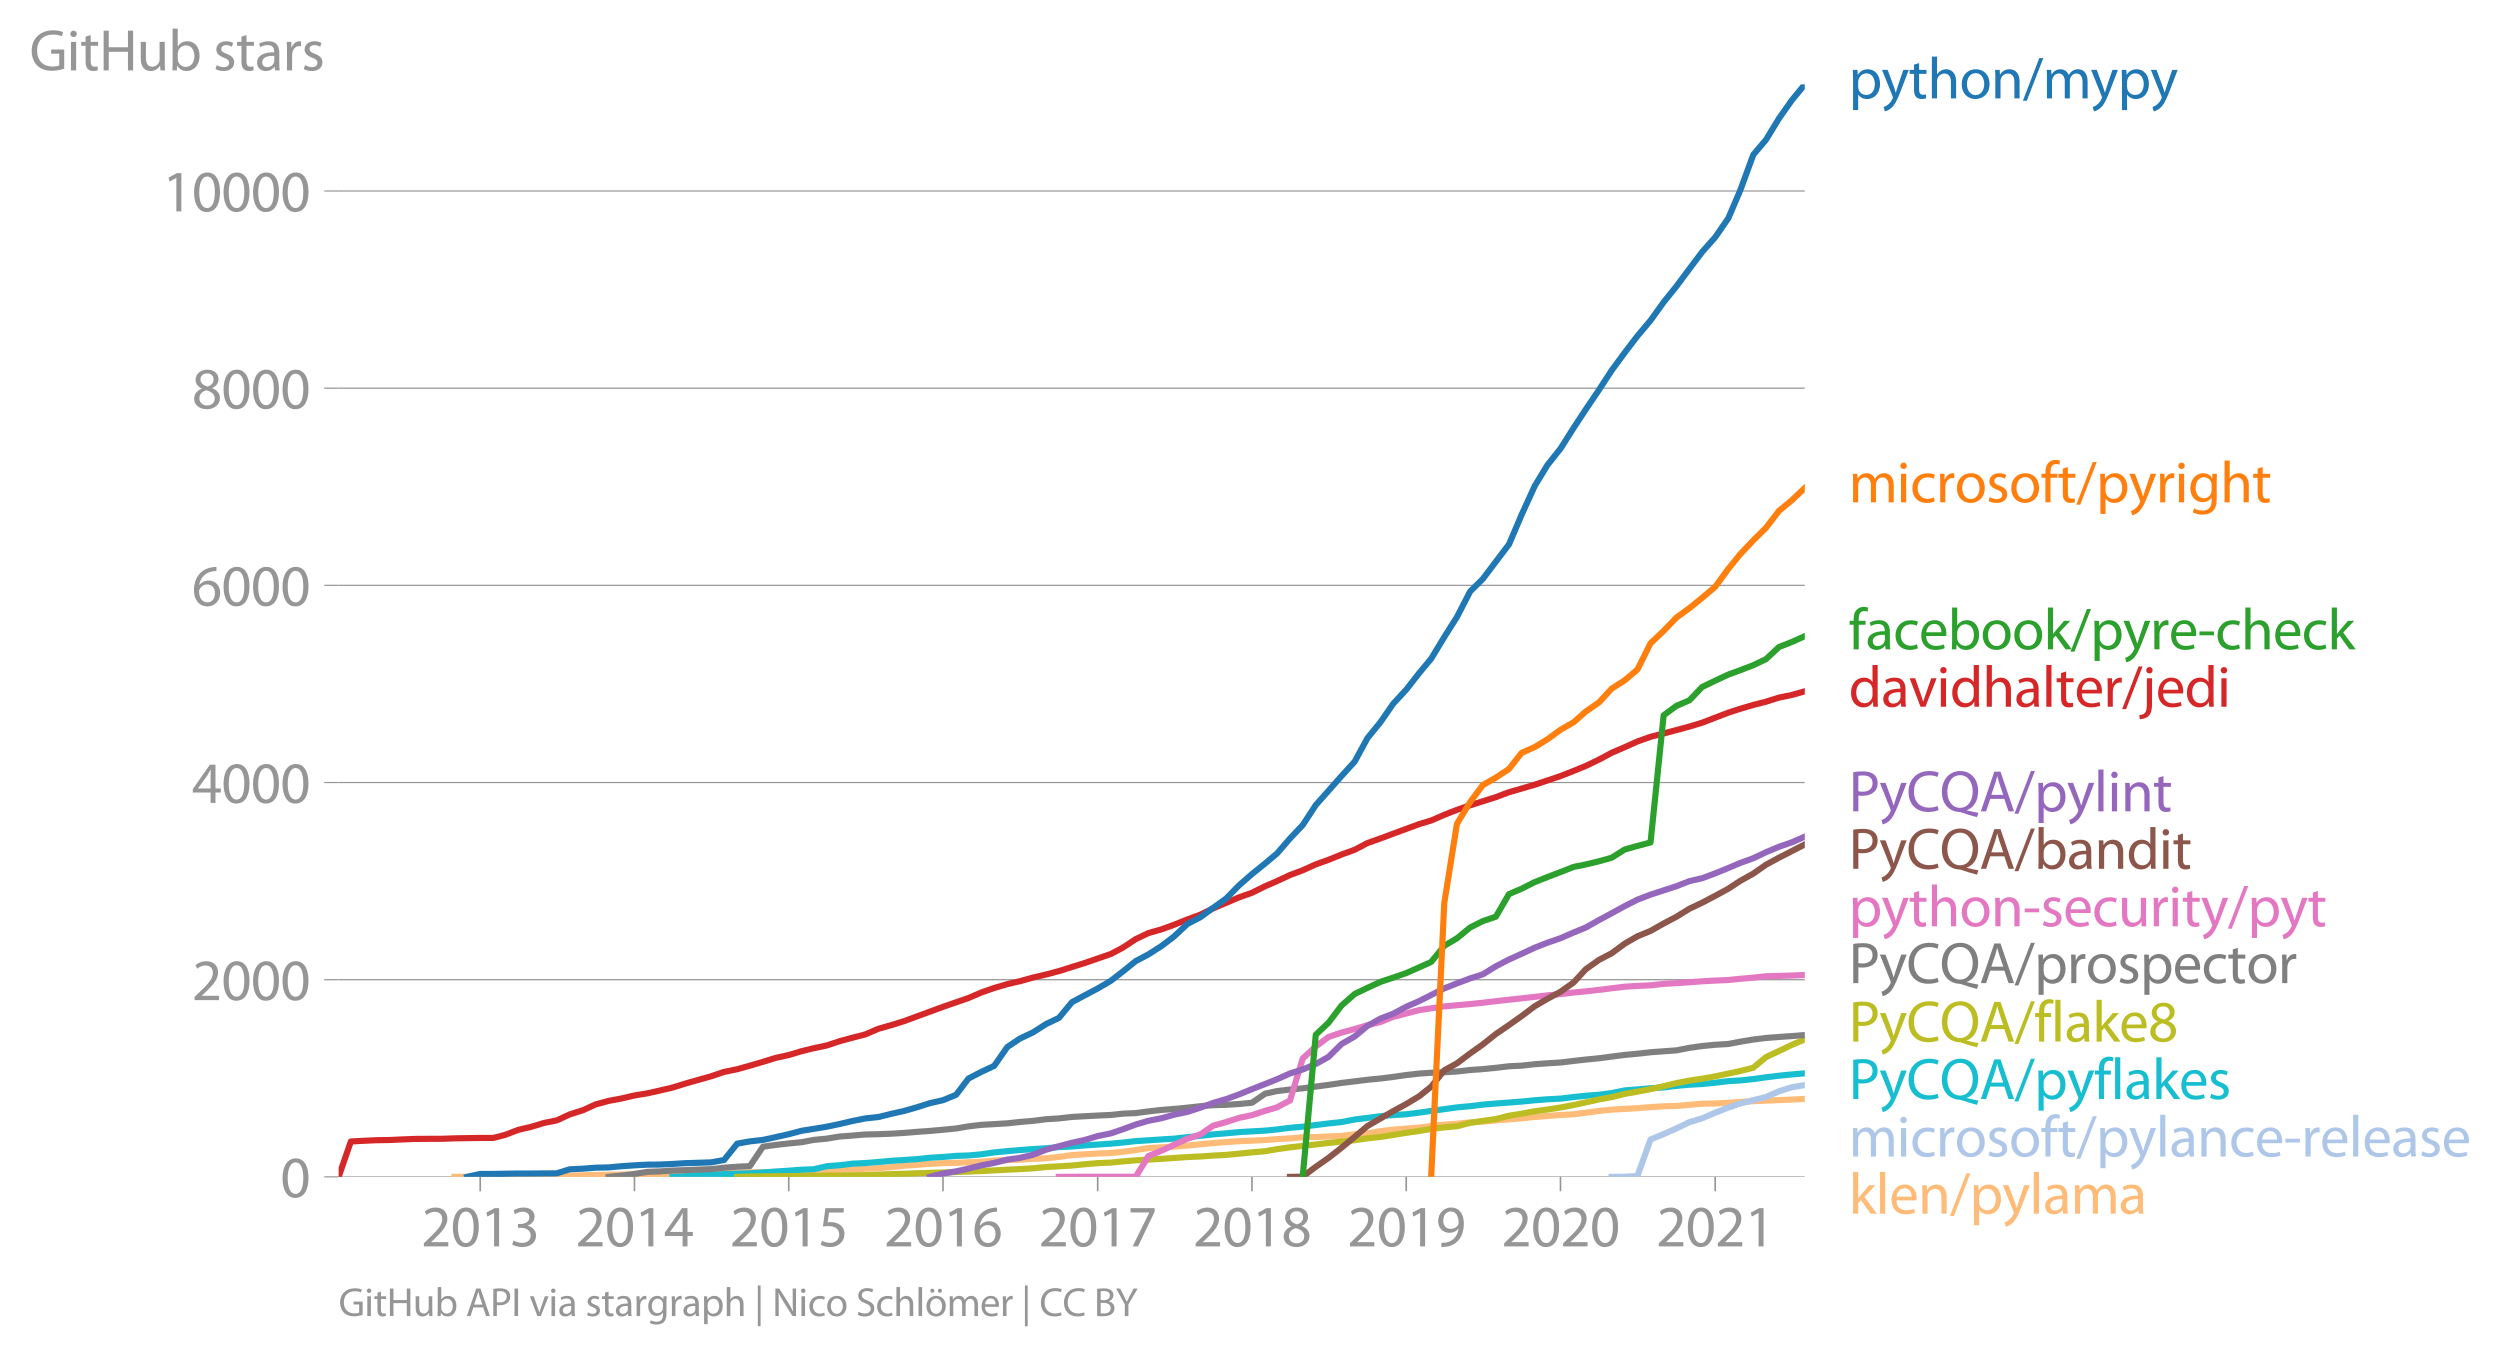 <svg xmlns:xlink="http://www.w3.org/1999/xlink" width="811.908" height="440.24" viewBox="0 0 608.931 330.18" xmlns="http://www.w3.org/2000/svg"><defs><style>*{stroke-linejoin:round;stroke-linecap:butt}</style></defs><g id="figure_1"><path d="M0 330.18h608.93V0H0v330.18z" style="fill:none" id="patch_1"/><g id="axes_1"><path d="M82.476 286.653h357.12V20.54H82.476v266.112z" style="fill:none" id="patch_2"/><g id="matplotlib.axis_1"><g id="xtick_1"><g id="line2d_1"><defs><path id="m916338bf39" d="M0 0v3.5" style="stroke:#969696;stroke-width:.4"/></defs><use xlink:href="#m916338bf39" x="116.963" y="286.653" style="fill:#969696;stroke:#969696;stroke-width:.4"/></g><g style="fill:#969696" transform="matrix(.14 0 0 -.14 102.6 303.593)" id="text_1"><defs><path id="MyriadPro-Regular-32" d="M2944 0v467H1075v13l333 307c877 845 1434 1466 1434 2234 0 595-378 1209-1274 1209-480 0-890-179-1178-422l180-397c192 160 505 352 883 352 621 0 825-390 825-813-6-627-486-1164-1548-2176L288 346V0h2656z" transform="scale(.016)"/><path id="MyriadPro-Regular-30" d="M1677 4230c-845 0-1447-768-1447-2163C243 691 794-70 1606-70c922 0 1447 780 1447 2195 0 1325-499 2105-1376 2105zm-32-435c582 0 845-672 845-1696 0-1062-276-1734-852-1734-512 0-844 614-844 1696 0 1133 358 1734 851 1734z" transform="scale(.016)"/><path id="MyriadPro-Regular-31" d="M1510 0h544v4160h-480l-908-486 108-429 724 390h12V0z" transform="scale(.016)"/><path id="MyriadPro-Regular-33" d="M269 211C474 77 883-70 1350-70c999 0 1517 582 1517 1248 0 582-416 966-928 1068v13c512 186 768 551 768 979 0 506-371 992-1190 992-448 0-871-160-1088-320l147-409c179 128 499 275 832 275 518 0 730-294 730-627 0-493-519-704-928-704H896v-423h314c544 0 1068-249 1075-832 6-345-218-806-941-806-390 0-762 160-922 262L269 211z" transform="scale(.016)"/></defs><use xlink:href="#MyriadPro-Regular-32"/><use xlink:href="#MyriadPro-Regular-30" x="51.3"/><use xlink:href="#MyriadPro-Regular-31" x="102.6"/><use xlink:href="#MyriadPro-Regular-33" x="153.9"/></g></g><g id="xtick_2"><use xlink:href="#m916338bf39" x="154.539" y="286.653" style="fill:#969696;stroke:#969696;stroke-width:.4" id="line2d_2"/><g style="fill:#969696" transform="matrix(.14 0 0 -.14 140.175 303.593)" id="text_2"><defs><path id="MyriadPro-Regular-34" d="M2560 0v1133h582v441h-582v2586h-608L96 1504v-371h1933V0h531zM666 1574v13l1017 1415c115 192 218 371 346 614h19c-13-218-19-435-19-653V1574H666z" transform="scale(.016)"/></defs><use xlink:href="#MyriadPro-Regular-32"/><use xlink:href="#MyriadPro-Regular-30" x="51.3"/><use xlink:href="#MyriadPro-Regular-31" x="102.6"/><use xlink:href="#MyriadPro-Regular-34" x="153.9"/></g></g><g id="xtick_3"><use xlink:href="#m916338bf39" x="192.114" y="286.653" style="fill:#969696;stroke:#969696;stroke-width:.4" id="line2d_3"/><g style="fill:#969696" transform="matrix(.14 0 0 -.14 177.75 303.593)" id="text_3"><defs><path id="MyriadPro-Regular-35" d="M2771 4160H781L512 2163c154 19 339 45 576 45 832 0 1190-384 1197-922 0-556-455-902-986-902-377 0-717 128-889 230L269 186C467 58 851-70 1306-70c902 0 1548 608 1548 1420 0 525-268 884-595 1069-256 154-576 224-896 224-153 0-243-13-339-25l160 1068h1587v474z" transform="scale(.016)"/></defs><use xlink:href="#MyriadPro-Regular-32"/><use xlink:href="#MyriadPro-Regular-30" x="51.3"/><use xlink:href="#MyriadPro-Regular-31" x="102.6"/><use xlink:href="#MyriadPro-Regular-35" x="153.9"/></g></g><g id="xtick_4"><use xlink:href="#m916338bf39" x="229.689" y="286.653" style="fill:#969696;stroke:#969696;stroke-width:.4" id="line2d_4"/><g style="fill:#969696" transform="matrix(.14 0 0 -.14 215.326 303.593)" id="text_4"><defs><path id="MyriadPro-Regular-36" d="M2662 4224c-102 0-243-6-409-32-525-64-986-275-1331-614-410-410-704-1056-704-1876C218 621 800-70 1690-70c864 0 1382 704 1382 1465 0 813-518 1344-1254 1344-461 0-807-217-1005-480h-19c96 685 563 1331 1446 1479 160 25 307 32 422 25v461zM1690 365c-589 0-903 505-916 1190 0 103 26 186 64 250 154 301 468 512 807 512 518 0 857-359 857-954s-326-998-806-998h-6z" transform="scale(.016)"/></defs><use xlink:href="#MyriadPro-Regular-32"/><use xlink:href="#MyriadPro-Regular-30" x="51.3"/><use xlink:href="#MyriadPro-Regular-31" x="102.6"/><use xlink:href="#MyriadPro-Regular-36" x="153.9"/></g></g><g id="xtick_5"><use xlink:href="#m916338bf39" x="267.367" y="286.653" style="fill:#969696;stroke:#969696;stroke-width:.4" id="line2d_5"/><g style="fill:#969696" transform="matrix(.14 0 0 -.14 253.004 303.593)" id="text_5"><defs><path id="MyriadPro-Regular-37" d="M365 4160v-467h2035v-13L595 0h583l1811 3789v371H365z" transform="scale(.016)"/></defs><use xlink:href="#MyriadPro-Regular-32"/><use xlink:href="#MyriadPro-Regular-30" x="51.3"/><use xlink:href="#MyriadPro-Regular-31" x="102.6"/><use xlink:href="#MyriadPro-Regular-37" x="153.9"/></g></g><g id="xtick_6"><use xlink:href="#m916338bf39" x="304.943" y="286.653" style="fill:#969696;stroke:#969696;stroke-width:.4" id="line2d_6"/><g style="fill:#969696" transform="matrix(.14 0 0 -.14 290.58 303.593)" id="text_6"><defs><path id="MyriadPro-Regular-38" d="M1062 2170c-512-218-825-589-825-1114C237 448 762-70 1632-70c794 0 1414 486 1414 1209 0 506-320 871-838 1075v20c512 243 685 620 685 972 0 519-403 1024-1210 1024-729 0-1286-448-1286-1107 0-358 198-717 659-934l6-19zm583-1831c-531 0-851 371-832 794 0 397 262 717 749 857 563-160 915-403 915-908 0-423-327-743-832-743zm6 3488c506 0 704-345 704-678 0-378-275-634-633-755-480 128-794 352-794 768 0 358 256 665 723 665z" transform="scale(.016)"/></defs><use xlink:href="#MyriadPro-Regular-32"/><use xlink:href="#MyriadPro-Regular-30" x="51.3"/><use xlink:href="#MyriadPro-Regular-31" x="102.6"/><use xlink:href="#MyriadPro-Regular-38" x="153.9"/></g></g><g id="xtick_7"><use xlink:href="#m916338bf39" x="342.518" y="286.653" style="fill:#969696;stroke:#969696;stroke-width:.4" id="line2d_7"/><g style="fill:#969696" transform="matrix(.14 0 0 -.14 328.155 303.593)" id="text_7"><defs><path id="MyriadPro-Regular-39" d="M614-64c135-6 314 0 519 32 448 51 889 243 1209 557 410 397 717 1037 717 1952 0 1062-525 1753-1376 1753S262 3539 262 2752c0-710 480-1274 1229-1274 416 0 749 167 979 448h20c-77-492-276-857-551-1107-237-224-544-358-870-403-192-19-333-32-455-19V-64zm1024 3866c589 0 852-544 852-1255 0-89-20-153-52-205-147-249-441-435-819-435-486 0-800 365-800 883 0 589 339 1012 813 1012h6z" transform="scale(.016)"/></defs><use xlink:href="#MyriadPro-Regular-32"/><use xlink:href="#MyriadPro-Regular-30" x="51.3"/><use xlink:href="#MyriadPro-Regular-31" x="102.6"/><use xlink:href="#MyriadPro-Regular-39" x="153.9"/></g></g><g id="xtick_8"><use xlink:href="#m916338bf39" x="380.093" y="286.653" style="fill:#969696;stroke:#969696;stroke-width:.4" id="line2d_8"/><g style="fill:#969696" transform="matrix(.14 0 0 -.14 365.73 303.593)" id="text_8"><use xlink:href="#MyriadPro-Regular-32"/><use xlink:href="#MyriadPro-Regular-30" x="51.3"/><use xlink:href="#MyriadPro-Regular-32" x="102.6"/><use xlink:href="#MyriadPro-Regular-30" x="153.9"/></g></g><g id="xtick_9"><use xlink:href="#m916338bf39" x="417.772" y="286.653" style="fill:#969696;stroke:#969696;stroke-width:.4" id="line2d_9"/><g style="fill:#969696" transform="matrix(.14 0 0 -.14 403.409 303.593)" id="text_9"><use xlink:href="#MyriadPro-Regular-32"/><use xlink:href="#MyriadPro-Regular-30" x="51.3"/><use xlink:href="#MyriadPro-Regular-32" x="102.6"/><use xlink:href="#MyriadPro-Regular-31" x="153.9"/></g></g></g><g id="matplotlib.axis_2"><g id="ytick_1"><path d="M82.476 286.653h357.12" clip-path="url(#pcd8603056a)" style="fill:none;stroke:#969696;stroke-width:.3;stroke-linecap:square" id="line2d_10"/><g id="line2d_11"><defs><path id="mec7f160112" d="M0 0h-3.5" style="stroke:#969696;stroke-width:.3"/></defs><use xlink:href="#mec7f160112" x="82.476" y="286.653" style="fill:#969696;stroke:#969696;stroke-width:.3"/></g><use xlink:href="#MyriadPro-Regular-30" style="fill:#969696" transform="matrix(.14 0 0 -.14 68.295 291.623)" id="text_10"/></g><g id="ytick_2"><path d="M82.476 238.627h357.12" clip-path="url(#pcd8603056a)" style="fill:none;stroke:#969696;stroke-width:.3;stroke-linecap:square" id="line2d_12"/><use xlink:href="#mec7f160112" x="82.476" y="238.627" style="fill:#969696;stroke:#969696;stroke-width:.3" id="line2d_13"/><g style="fill:#969696" transform="matrix(.14 0 0 -.14 46.75 243.597)" id="text_11"><use xlink:href="#MyriadPro-Regular-32"/><use xlink:href="#MyriadPro-Regular-30" x="51.3"/><use xlink:href="#MyriadPro-Regular-30" x="102.6"/><use xlink:href="#MyriadPro-Regular-30" x="153.9"/></g></g><g id="ytick_3"><path d="M82.476 190.6h357.12" clip-path="url(#pcd8603056a)" style="fill:none;stroke:#969696;stroke-width:.3;stroke-linecap:square" id="line2d_14"/><use xlink:href="#mec7f160112" x="82.476" y="190.601" style="fill:#969696;stroke:#969696;stroke-width:.3" id="line2d_15"/><g style="fill:#969696" transform="matrix(.14 0 0 -.14 46.75 195.57)" id="text_12"><use xlink:href="#MyriadPro-Regular-34"/><use xlink:href="#MyriadPro-Regular-30" x="51.3"/><use xlink:href="#MyriadPro-Regular-30" x="102.6"/><use xlink:href="#MyriadPro-Regular-30" x="153.9"/></g></g><g id="ytick_4"><path d="M82.476 142.575h357.12" clip-path="url(#pcd8603056a)" style="fill:none;stroke:#969696;stroke-width:.3;stroke-linecap:square" id="line2d_16"/><use xlink:href="#mec7f160112" x="82.476" y="142.575" style="fill:#969696;stroke:#969696;stroke-width:.3" id="line2d_17"/><g style="fill:#969696" transform="matrix(.14 0 0 -.14 46.75 147.545)" id="text_13"><use xlink:href="#MyriadPro-Regular-36"/><use xlink:href="#MyriadPro-Regular-30" x="51.3"/><use xlink:href="#MyriadPro-Regular-30" x="102.6"/><use xlink:href="#MyriadPro-Regular-30" x="153.9"/></g></g><g id="ytick_5"><path d="M82.476 94.549h357.12" clip-path="url(#pcd8603056a)" style="fill:none;stroke:#969696;stroke-width:.3;stroke-linecap:square" id="line2d_18"/><use xlink:href="#mec7f160112" x="82.476" y="94.549" style="fill:#969696;stroke:#969696;stroke-width:.3" id="line2d_19"/><g style="fill:#969696" transform="matrix(.14 0 0 -.14 46.75 99.519)" id="text_14"><use xlink:href="#MyriadPro-Regular-38"/><use xlink:href="#MyriadPro-Regular-30" x="51.3"/><use xlink:href="#MyriadPro-Regular-30" x="102.6"/><use xlink:href="#MyriadPro-Regular-30" x="153.9"/></g></g><g id="ytick_6"><path d="M82.476 46.523h357.12" clip-path="url(#pcd8603056a)" style="fill:none;stroke:#969696;stroke-width:.3;stroke-linecap:square" id="line2d_20"/><use xlink:href="#mec7f160112" x="82.476" y="46.523" style="fill:#969696;stroke:#969696;stroke-width:.3" id="line2d_21"/><g style="fill:#969696" transform="matrix(.14 0 0 -.14 39.568 51.493)" id="text_15"><use xlink:href="#MyriadPro-Regular-31"/><use xlink:href="#MyriadPro-Regular-30" x="51.3"/><use xlink:href="#MyriadPro-Regular-30" x="102.6"/><use xlink:href="#MyriadPro-Regular-30" x="153.9"/><use xlink:href="#MyriadPro-Regular-30" x="205.2"/></g></g><g style="fill:#969696" transform="matrix(.14 0 0 -.14 7.2 17.14)" id="text_16"><defs><path id="MyriadPro-Regular-47" d="M3770 2266H2349v-448h877V531c-128-64-378-115-743-115-1005 0-1664 646-1664 1741 0 1081 685 1734 1735 1734 435 0 723-83 953-185l135 454c-186 90-576 198-1076 198-1446 0-2329-940-2336-2227 0-672 231-1248 602-1606 422-403 960-570 1613-570 582 0 1075 147 1325 237v2074z" transform="scale(.016)"/><path id="MyriadPro-Regular-69" d="M1030 0v3098H467V0h563zM749 4320c-205 0-352-154-352-352 0-192 141-346 339-346 224 0 365 154 358 346 0 198-134 352-345 352z" transform="scale(.016)"/><path id="MyriadPro-Regular-74" d="M595 3667v-569H115v-429h480V979c0-365 58-640 218-806C947 19 1158-70 1421-70c217 0 390 38 499 83l-26 422c-83-25-172-38-326-38-314 0-422 217-422 601v1671h806v429h-806v742l-551-173z" transform="scale(.016)"/><path id="MyriadPro-Regular-48" d="M486 4314V0h557v2022h2087V0h563v4314h-563V2509H1043v1805H486z" transform="scale(.016)"/><path id="MyriadPro-Regular-75" d="M3059 3098h-563V1197c0-103-19-205-51-288-103-250-365-512-743-512-512 0-691 397-691 985v1716H448V1286C448 198 1030-70 1517-70c550 0 877 326 1024 576h13l32-506h499c-19 243-26 525-26 845v2253z" transform="scale(.016)"/><path id="MyriadPro-Regular-62" d="M467 800c0-275-13-589-25-800h486l26 512h19c230-410 589-582 1037-582 691 0 1388 550 1388 1657 7 941-537 1581-1305 1581-499 0-858-224-1056-570h-13v1946H467V800zm557 998c0 90 19 167 32 231 115 429 474 691 858 691 601 0 921-531 921-1152 0-710-352-1190-941-1190-409 0-736 268-844 659-13 64-26 134-26 205v556z" transform="scale(.016)"/><path id="MyriadPro-Regular-73" d="M250 147C467 19 781-70 1120-70c736 0 1158 390 1158 934 0 461-275 730-812 934-404 154-589 269-589 525 0 231 185 423 518 423 288 0 512-103 634-180l141 410c-173 102-448 192-762 192-666 0-1069-410-1069-909 0-371 263-678 819-877 416-153 576-300 576-569 0-256-192-461-601-461-282 0-576 115-743 224L250 147z" transform="scale(.016)"/><path id="MyriadPro-Regular-61" d="M2643 1901c0 621-230 1267-1177 1267-391 0-762-109-1018-275l128-371c218 140 518 230 806 230 634 0 704-461 704-717v-64C890 1978 224 1568 224 819c0-448 320-889 947-889 442 0 775 217 947 460h20l44-390h512c-38 211-51 474-51 742v1159zm-544-858c0-57-13-121-32-179-89-262-345-518-749-518-288 0-531 172-531 537 0 602 698 711 1312 698v-538z" transform="scale(.016)"/><path id="MyriadPro-Regular-72" d="M467 0h557v1651c0 96 13 186 26 263 76 422 358 723 755 723 77 0 134-7 192-19v531c-51 13-96 19-160 19-378 0-717-262-858-678h-25l-20 608H442c19-288 25-602 25-967V0z" transform="scale(.016)"/></defs><use xlink:href="#MyriadPro-Regular-47"/><use xlink:href="#MyriadPro-Regular-69" x="64.6"/><use xlink:href="#MyriadPro-Regular-74" x="88"/><use xlink:href="#MyriadPro-Regular-48" x="121.1"/><use xlink:href="#MyriadPro-Regular-75" x="186.3"/><use xlink:href="#MyriadPro-Regular-62" x="241.4"/><use xlink:href="#MyriadPro-Regular-20" x="298.3"/><use xlink:href="#MyriadPro-Regular-73" x="319.5"/><use xlink:href="#MyriadPro-Regular-74" x="359.1"/><use xlink:href="#MyriadPro-Regular-61" x="392.2"/><use xlink:href="#MyriadPro-Regular-72" x="440.4"/><use xlink:href="#MyriadPro-Regular-73" x="473.1"/></g></g><path d="m110.683 286.653 3.089-.024h9.265l3.191-.096 3.089-.024 3.191-.024 3.088-.048 3.192-.096 3.191-.073 3.088-.072 3.192-.048 3.088-.048 3.192-.024h3.19l2.883-.048 3.192-.096 3.088-.12 3.191-.024 3.089-.072 3.191-.048 3.191-.048 3.089-.096h3.191l3.089-.096 3.19-.072 3.192-.096 2.883-.12 3.191-.072 3.088-.144 3.192-.072 3.088-.192 3.191-.12 3.192-.265 3.088-.336 3.191-.216 3.089-.264 3.191-.144 3.191-.096 2.986-.12 3.191-.144 3.089-.288 3.191-.097 3.088-.12 3.192-.192 3.191-.144 3.088-.312 3.192-.456 3.088-.192 3.191-.192 3.192-.12 2.882-.289 3.192-.432 3.088-.48 3.191-.192 3.089-.168 3.191-.24 3.191-.337 3.089-.288 3.191-.24 3.088-.216 3.192-.12 3.191-.168 2.883-.216 3.19-.168 3.09-.289 3.19-.048 3.089-.144 3.191-.12 3.192-.432 3.088-.192 3.191-.552 3.089-.36 3.191-.24 3.191-.289 2.883-.336 3.191-.36 3.089-.216 3.19-.336 3.09-.193 3.19-.288 3.192-.24 3.088-.264 3.192-.336 3.088-.24 3.191-.24 3.192-.169 2.985-.384 3.192-.432 3.088-.312 3.191-.192 3.089-.168 3.19-.264 3.192-.193 3.089-.072 3.191-.288 3.088-.264 3.192-.072 3.191-.144 2.882-.216 3.192-.192 3.088-.12 3.192-.144 3.088-.12 3.191-.169" clip-path="url(#pcd8603056a)" style="fill:none;stroke:#ffbb78;stroke-width:1.5;stroke-linecap:square" id="line2d_22"/><path d="m392.55 286.653 3.191-.024 3.089-.192 3.19-8.885 3.192-1.32 3.089-1.37 3.191-1.537 3.088-.936 3.192-1.369 3.191-1.248 2.882-.985 3.192-.816 3.088-.769 3.192-1.393 3.088-.984 3.191-.528" clip-path="url(#pcd8603056a)" style="fill:none;stroke:#aec7e8;stroke-width:1.5;stroke-linecap:square" id="line2d_23"/><path d="m163.804 286.653 3.088-.144 3.191-.313 3.089-.048 3.191-.168 3.191-.096 3.089-.096 3.191-.216 3.089-.216 3.19-.216 3.192-.24 2.883-.096 3.191-.745 3.088-.24 3.192-.384 3.088-.144 3.191-.264 3.192-.288 3.088-.193 3.191-.216 3.089-.336 3.191-.192 3.191-.264 2.986-.096 3.191-.288 3.089-.457 3.191-.312 3.088-.264 3.192-.24 3.191-.192 3.088-.288 3.192-.144 3.088-.264 3.191-.217 3.192-.216 2.882-.264 3.192-.36 3.088-.192 3.191-.216 3.089-.192 3.191-.36 3.191-.337 3.089-.336 3.191-.264 3.088-.288 3.192-.192 3.191-.168 2.883-.289 3.19-.408 3.09-.264 3.19-.408 3.089-.384 3.191-.337 3.192-.624 3.088-.384 3.191-.432 3.089-.264 3.191-.193 3.191-.408 2.883-.408 3.191-.432 3.089-.432 3.19-.289 3.09-.384 3.19-.264 3.192-.24 3.088-.24 3.192-.312 3.088-.24 3.191-.169 3.192-.384 2.985-.312 3.192-.24 3.088-.408 3.191-.649 3.089-.24 3.19-.288 3.192-.192 3.089-.384 3.191-.288 3.088-.169 3.192-.312 3.191-.384 2.882-.168 3.192-.336 3.088-.432 3.192-.385 3.088-.312 3.191-.264" clip-path="url(#pcd8603056a)" style="fill:none;stroke:#17becf;stroke-width:1.5;stroke-linecap:square" id="line2d_24"/><g style="fill:#1f77b4" transform="matrix(.14 0 0 -.14 450.31 23.964)" id="text_17"><defs><path id="MyriadPro-Regular-70" d="M467-1267h557V416h13c185-307 544-486 953-486 730 0 1408 550 1408 1664 0 940-563 1574-1312 1574-505 0-870-224-1100-602h-13l-26 532H442c12-295 25-615 25-1012v-3353zm557 3059c0 77 19 160 38 230 109 423 468 698 852 698 595 0 921-531 921-1152 0-710-345-1197-941-1197-403 0-742 269-844 659-13 71-26 148-26 231v531z" transform="scale(.016)"/><path id="MyriadPro-Regular-79" d="M58 3098 1203 243c26-70 39-115 39-147s-20-77-45-134c-128-288-320-506-474-628-166-140-352-230-493-275l141-473c141 25 416 121 691 364 384 333 660 877 1063 1940l845 2208h-596l-614-1818c-77-224-141-461-198-646h-13c-51 185-128 428-199 633L672 3098H58z" transform="scale(.016)"/><path id="MyriadPro-Regular-68" d="M467 0h563v1869c0 109 7 192 39 269 102 307 390 563 755 563 531 0 717-423 717-922V0h563v1843c0 1069-666 1325-1082 1325-211 0-409-64-576-160-172-96-313-237-403-397h-13v1933H467V0z" transform="scale(.016)"/><path id="MyriadPro-Regular-6f" d="M1779 3168c-857 0-1536-608-1536-1645C243 544 890-70 1728-70c749 0 1542 499 1542 1644 0 948-601 1594-1491 1594zm-13-422c666 0 928-666 928-1191 0-697-403-1203-940-1203-551 0-941 512-941 1190 0 589 288 1204 953 1204z" transform="scale(.016)"/><path id="MyriadPro-Regular-6e" d="M467 0h563v1862c0 96 13 192 39 263 96 313 384 576 755 576 531 0 717-416 717-915V0h563v1850c0 1062-666 1318-1094 1318-512 0-871-288-1024-582h-13l-32 512H442c19-256 25-519 25-839V0z" transform="scale(.016)"/><path id="MyriadPro-Regular-2f" d="m422-256 1792 4640h-435L-6-256h428z" transform="scale(.016)"/><path id="MyriadPro-Regular-6d" d="M467 0h551v1869c0 96 12 192 44 275 90 282 346 563 698 563 429 0 646-358 646-851V0h551v1914c0 102 19 204 45 281 96 275 345 512 665 512 455 0 672-358 672-953V0h551v1824c0 1075-608 1344-1018 1344-294 0-499-77-685-218-128-96-249-230-345-403h-13c-135 365-455 621-877 621-512 0-800-275-973-570h-19l-26 500H442c19-256 25-519 25-839V0z" transform="scale(.016)"/></defs><use xlink:href="#MyriadPro-Regular-70"/><use xlink:href="#MyriadPro-Regular-79" x="56.9"/><use xlink:href="#MyriadPro-Regular-74" x="104"/><use xlink:href="#MyriadPro-Regular-68" x="137.1"/><use xlink:href="#MyriadPro-Regular-6f" x="192.6"/><use xlink:href="#MyriadPro-Regular-6e" x="247.5"/><use xlink:href="#MyriadPro-Regular-2f" x="303"/><use xlink:href="#MyriadPro-Regular-6d" x="337.3"/><use xlink:href="#MyriadPro-Regular-79" x="420.7"/><use xlink:href="#MyriadPro-Regular-70" x="467.8"/><use xlink:href="#MyriadPro-Regular-79" x="524.7"/></g><g style="fill:#ff7f0e" transform="matrix(.14 0 0 -.14 450.31 122.35)" id="text_18"><defs><path id="MyriadPro-Regular-63" d="M2579 538c-160-71-371-154-691-154-614 0-1075 442-1075 1158 0 647 384 1172 1094 1172 307 0 519-71 653-148l128 436c-154 76-448 160-781 160-1011 0-1664-692-1664-1645C243 570 851-70 1786-70c416 0 742 108 889 185l-96 423z" transform="scale(.016)"/><path id="MyriadPro-Regular-66" d="M1082 0v2669h748v429h-748v166c0 474 121 896 601 896 160 0 275-32 359-70l76 435c-108 45-281 89-480 89-262 0-544-83-755-288-262-249-358-646-358-1081v-147H90v-429h435V0h557z" transform="scale(.016)"/><path id="MyriadPro-Regular-67" d="M3110 2246c0 378 13 628 26 852h-493l-25-468h-13c-135 256-429 538-967 538-710 0-1395-595-1395-1645C243 666 794 13 1562 13c480 0 812 230 985 518h13V186c0-781-422-1082-998-1082-384 0-704 115-909 243l-141-429c250-166 659-256 1030-256 391 0 826 90 1127 372 301 268 441 704 441 1414v1798zm-556-928c0-96-13-204-45-300-122-359-435-576-781-576-608 0-915 505-915 1113 0 717 384 1171 921 1171 410 0 685-268 788-595 25-77 32-160 32-256v-557z" transform="scale(.016)"/></defs><use xlink:href="#MyriadPro-Regular-6d"/><use xlink:href="#MyriadPro-Regular-69" x="83.4"/><use xlink:href="#MyriadPro-Regular-63" x="106.8"/><use xlink:href="#MyriadPro-Regular-72" x="151.6"/><use xlink:href="#MyriadPro-Regular-6f" x="184.3"/><use xlink:href="#MyriadPro-Regular-73" x="239.2"/><use xlink:href="#MyriadPro-Regular-6f" x="278.8"/><use xlink:href="#MyriadPro-Regular-66" x="333.7"/><use xlink:href="#MyriadPro-Regular-74" x="362.9"/><use xlink:href="#MyriadPro-Regular-2f" x="396"/><use xlink:href="#MyriadPro-Regular-70" x="430.3"/><use xlink:href="#MyriadPro-Regular-79" x="487.2"/><use xlink:href="#MyriadPro-Regular-72" x="534.3"/><use xlink:href="#MyriadPro-Regular-69" x="567"/><use xlink:href="#MyriadPro-Regular-67" x="590.4"/><use xlink:href="#MyriadPro-Regular-68" x="646.3"/><use xlink:href="#MyriadPro-Regular-74" x="701.8"/></g><g style="fill:#2ca02c" transform="matrix(.14 0 0 -.14 450.31 158.153)" id="text_19"><defs><path id="MyriadPro-Regular-65" d="M2957 1446c6 58 19 148 19 263 0 569-269 1459-1280 1459-902 0-1453-736-1453-1670C243 563 813-70 1766-70c493 0 832 108 1031 198l-96 403c-211-89-455-160-858-160-563 0-1049 314-1062 1075h2176zM787 1850c45 390 295 915 864 915 634 0 787-557 781-915H787z" transform="scale(.016)"/><path id="MyriadPro-Regular-6b" d="M1024 4544H467V0h557v1165l288 320L2381 0h685L1702 1824l1197 1274h-678l-909-1069c-90-109-198-243-275-352h-13v2867z" transform="scale(.016)"/><path id="MyriadPro-Regular-2d" d="M192 1939v-416h1581v416H192z" transform="scale(.016)"/></defs><use xlink:href="#MyriadPro-Regular-66"/><use xlink:href="#MyriadPro-Regular-61" x="29.2"/><use xlink:href="#MyriadPro-Regular-63" x="77.4"/><use xlink:href="#MyriadPro-Regular-65" x="122.2"/><use xlink:href="#MyriadPro-Regular-62" x="172.3"/><use xlink:href="#MyriadPro-Regular-6f" x="229.2"/><use xlink:href="#MyriadPro-Regular-6f" x="284.1"/><use xlink:href="#MyriadPro-Regular-6b" x="339"/><use xlink:href="#MyriadPro-Regular-2f" x="385.9"/><use xlink:href="#MyriadPro-Regular-70" x="420.2"/><use xlink:href="#MyriadPro-Regular-79" x="477.1"/><use xlink:href="#MyriadPro-Regular-72" x="524.2"/><use xlink:href="#MyriadPro-Regular-65" x="556.9"/><use xlink:href="#MyriadPro-Regular-2d" x="607"/><use xlink:href="#MyriadPro-Regular-63" x="637.7"/><use xlink:href="#MyriadPro-Regular-68" x="682.5"/><use xlink:href="#MyriadPro-Regular-65" x="738"/><use xlink:href="#MyriadPro-Regular-63" x="788.1"/><use xlink:href="#MyriadPro-Regular-6b" x="832.9"/></g><g style="fill:#d62728" transform="matrix(.14 0 0 -.14 450.31 172.147)" id="text_20"><defs><path id="MyriadPro-Regular-64" d="M2579 4544V2694h-13c-140 250-460 474-934 474-755 0-1395-634-1389-1664C243 563 819-70 1568-70c506 0 883 262 1056 608h13l25-538h506c-19 211-26 525-26 800v3744h-563zm0-3245c0-89-6-166-25-243-103-422-448-672-826-672-608 0-915 518-915 1146 0 684 345 1196 928 1196 422 0 729-294 813-652 19-71 25-167 25-237v-538z" transform="scale(.016)"/><path id="MyriadPro-Regular-76" d="M83 3098 1261 0h537l1216 3098h-588l-602-1741c-102-282-192-538-262-794h-20c-64 256-147 512-249 794L685 3098H83z" transform="scale(.016)"/><path id="MyriadPro-Regular-6c" d="M467 0h563v4544H467V0z" transform="scale(.016)"/><path id="MyriadPro-Regular-6a" d="M-230-1350c300 0 710 102 960 352 275 281 371 672 371 1273v2823H538V493c0-743-58-992-212-1165C192-819-32-890-288-909l58-441zM826 4320c-212 0-359-154-359-352 0-186 135-346 346-346 224 0 358 160 352 346 0 198-135 352-339 352z" transform="scale(.016)"/></defs><use xlink:href="#MyriadPro-Regular-64"/><use xlink:href="#MyriadPro-Regular-61" x="56.4"/><use xlink:href="#MyriadPro-Regular-76" x="104.6"/><use xlink:href="#MyriadPro-Regular-69" x="152.7"/><use xlink:href="#MyriadPro-Regular-64" x="176.1"/><use xlink:href="#MyriadPro-Regular-68" x="232.5"/><use xlink:href="#MyriadPro-Regular-61" x="288"/><use xlink:href="#MyriadPro-Regular-6c" x="336.2"/><use xlink:href="#MyriadPro-Regular-74" x="359.8"/><use xlink:href="#MyriadPro-Regular-65" x="392.9"/><use xlink:href="#MyriadPro-Regular-72" x="443"/><use xlink:href="#MyriadPro-Regular-2f" x="475.7"/><use xlink:href="#MyriadPro-Regular-6a" x="510"/><use xlink:href="#MyriadPro-Regular-65" x="534.3"/><use xlink:href="#MyriadPro-Regular-64" x="584.4"/><use xlink:href="#MyriadPro-Regular-69" x="640.8"/></g><g style="fill:#9467bd" transform="matrix(.14 0 0 -.14 450.31 197.622)" id="text_21"><defs><path id="MyriadPro-Regular-50" d="M486 0h557v1728c128-32 282-38 448-38 544 0 1024 160 1319 473 217 224 332 531 332 922 0 384-140 697-377 902-256 231-659 359-1210 359-448 0-800-39-1069-84V0zm557 3859c96 26 282 45 525 45 614 0 1018-275 1018-845 0-595-410-921-1082-921-186 0-339 12-461 44v1677z" transform="scale(.016)"/><path id="MyriadPro-Regular-43" d="M3386 582c-224-108-570-179-909-179-1050 0-1658 679-1658 1735 0 1132 672 1779 1683 1779 359 0 660-77 871-179l134 454c-147 77-486 192-1024 192-1337 0-2253-915-2253-2266C230 704 1146-70 2362-70c524 0 934 108 1139 211l-115 441z" transform="scale(.016)"/><path id="MyriadPro-Regular-51" d="M4205-166c-365 64-832 166-1261 275v25c717 250 1229 960 1229 2068 0 1273-762 2182-1933 2182-1165 0-2010-890-2010-2272C230 723 1107-32 2131-70c83 0 173-32 263-64 499-173 1068-346 1651-500l160 468zM2195 384c-870 0-1376 826-1369 1741-7 934 454 1805 1395 1805 915 0 1363-890 1363-1754 0-986-499-1792-1382-1792h-7z" transform="scale(.016)"/><path id="MyriadPro-Regular-41" d="M2714 1357 3174 0h596L2298 4314h-672L160 0h576l448 1357h1530zm-1415 435 423 1248c83 262 153 525 217 781h13c64-250 128-506 224-787l422-1242H1299z" transform="scale(.016)"/></defs><use xlink:href="#MyriadPro-Regular-50"/><use xlink:href="#MyriadPro-Regular-79" x="53.2"/><use xlink:href="#MyriadPro-Regular-43" x="100.3"/><use xlink:href="#MyriadPro-Regular-51" x="158.3"/><use xlink:href="#MyriadPro-Regular-41" x="227.2"/><use xlink:href="#MyriadPro-Regular-2f" x="288.4"/><use xlink:href="#MyriadPro-Regular-70" x="322.7"/><use xlink:href="#MyriadPro-Regular-79" x="379.6"/><use xlink:href="#MyriadPro-Regular-6c" x="426.7"/><use xlink:href="#MyriadPro-Regular-69" x="450.3"/><use xlink:href="#MyriadPro-Regular-6e" x="473.7"/><use xlink:href="#MyriadPro-Regular-74" x="529.2"/></g><g style="fill:#8c564b" transform="matrix(.14 0 0 -.14 450.31 211.622)" id="text_22"><use xlink:href="#MyriadPro-Regular-50"/><use xlink:href="#MyriadPro-Regular-79" x="53.2"/><use xlink:href="#MyriadPro-Regular-43" x="100.3"/><use xlink:href="#MyriadPro-Regular-51" x="158.3"/><use xlink:href="#MyriadPro-Regular-41" x="227.2"/><use xlink:href="#MyriadPro-Regular-2f" x="288.4"/><use xlink:href="#MyriadPro-Regular-62" x="322.7"/><use xlink:href="#MyriadPro-Regular-61" x="379.6"/><use xlink:href="#MyriadPro-Regular-6e" x="427.8"/><use xlink:href="#MyriadPro-Regular-64" x="483.3"/><use xlink:href="#MyriadPro-Regular-69" x="539.7"/><use xlink:href="#MyriadPro-Regular-74" x="563.1"/></g><g style="fill:#e377c2" transform="matrix(.14 0 0 -.14 450.31 225.622)" id="text_23"><use xlink:href="#MyriadPro-Regular-70"/><use xlink:href="#MyriadPro-Regular-79" x="56.9"/><use xlink:href="#MyriadPro-Regular-74" x="104"/><use xlink:href="#MyriadPro-Regular-68" x="137.1"/><use xlink:href="#MyriadPro-Regular-6f" x="192.6"/><use xlink:href="#MyriadPro-Regular-6e" x="247.5"/><use xlink:href="#MyriadPro-Regular-2d" x="303"/><use xlink:href="#MyriadPro-Regular-73" x="333.7"/><use xlink:href="#MyriadPro-Regular-65" x="373.3"/><use xlink:href="#MyriadPro-Regular-63" x="423.4"/><use xlink:href="#MyriadPro-Regular-75" x="468.2"/><use xlink:href="#MyriadPro-Regular-72" x="523.3"/><use xlink:href="#MyriadPro-Regular-69" x="556"/><use xlink:href="#MyriadPro-Regular-74" x="579.4"/><use xlink:href="#MyriadPro-Regular-79" x="612.5"/><use xlink:href="#MyriadPro-Regular-2f" x="659.6"/><use xlink:href="#MyriadPro-Regular-70" x="693.9"/><use xlink:href="#MyriadPro-Regular-79" x="750.8"/><use xlink:href="#MyriadPro-Regular-74" x="797.9"/></g><g style="fill:#7f7f7f" transform="matrix(.14 0 0 -.14 450.31 239.46)" id="text_24"><use xlink:href="#MyriadPro-Regular-50"/><use xlink:href="#MyriadPro-Regular-79" x="53.2"/><use xlink:href="#MyriadPro-Regular-43" x="100.3"/><use xlink:href="#MyriadPro-Regular-51" x="158.3"/><use xlink:href="#MyriadPro-Regular-41" x="227.2"/><use xlink:href="#MyriadPro-Regular-2f" x="288.4"/><use xlink:href="#MyriadPro-Regular-70" x="322.7"/><use xlink:href="#MyriadPro-Regular-72" x="379.6"/><use xlink:href="#MyriadPro-Regular-6f" x="412.3"/><use xlink:href="#MyriadPro-Regular-73" x="467.2"/><use xlink:href="#MyriadPro-Regular-70" x="506.8"/><use xlink:href="#MyriadPro-Regular-65" x="563.7"/><use xlink:href="#MyriadPro-Regular-63" x="613.8"/><use xlink:href="#MyriadPro-Regular-74" x="658.6"/><use xlink:href="#MyriadPro-Regular-6f" x="691.7"/><use xlink:href="#MyriadPro-Regular-72" x="746.6"/></g><g style="fill:#bcbd22" transform="matrix(.14 0 0 -.14 450.31 253.698)" id="text_25"><use xlink:href="#MyriadPro-Regular-50"/><use xlink:href="#MyriadPro-Regular-79" x="53.2"/><use xlink:href="#MyriadPro-Regular-43" x="100.3"/><use xlink:href="#MyriadPro-Regular-51" x="158.3"/><use xlink:href="#MyriadPro-Regular-41" x="227.2"/><use xlink:href="#MyriadPro-Regular-2f" x="288.4"/><use xlink:href="#MyriadPro-Regular-66" x="322.7"/><use xlink:href="#MyriadPro-Regular-6c" x="351.9"/><use xlink:href="#MyriadPro-Regular-61" x="375.5"/><use xlink:href="#MyriadPro-Regular-6b" x="423.7"/><use xlink:href="#MyriadPro-Regular-65" x="470.6"/><use xlink:href="#MyriadPro-Regular-38" x="520.7"/></g><g style="fill:#17becf" transform="matrix(.14 0 0 -.14 450.31 267.698)" id="text_26"><use xlink:href="#MyriadPro-Regular-50"/><use xlink:href="#MyriadPro-Regular-79" x="53.2"/><use xlink:href="#MyriadPro-Regular-43" x="100.3"/><use xlink:href="#MyriadPro-Regular-51" x="158.3"/><use xlink:href="#MyriadPro-Regular-41" x="227.2"/><use xlink:href="#MyriadPro-Regular-2f" x="288.4"/><use xlink:href="#MyriadPro-Regular-70" x="322.7"/><use xlink:href="#MyriadPro-Regular-79" x="379.6"/><use xlink:href="#MyriadPro-Regular-66" x="426.7"/><use xlink:href="#MyriadPro-Regular-6c" x="455.9"/><use xlink:href="#MyriadPro-Regular-61" x="479.5"/><use xlink:href="#MyriadPro-Regular-6b" x="527.7"/><use xlink:href="#MyriadPro-Regular-65" x="574.6"/><use xlink:href="#MyriadPro-Regular-73" x="624.7"/></g><g style="fill:#aec7e8" transform="matrix(.14 0 0 -.14 450.31 281.698)" id="text_27"><use xlink:href="#MyriadPro-Regular-6d"/><use xlink:href="#MyriadPro-Regular-69" x="83.4"/><use xlink:href="#MyriadPro-Regular-63" x="106.8"/><use xlink:href="#MyriadPro-Regular-72" x="151.6"/><use xlink:href="#MyriadPro-Regular-6f" x="184.3"/><use xlink:href="#MyriadPro-Regular-73" x="239.2"/><use xlink:href="#MyriadPro-Regular-6f" x="278.8"/><use xlink:href="#MyriadPro-Regular-66" x="333.7"/><use xlink:href="#MyriadPro-Regular-74" x="362.9"/><use xlink:href="#MyriadPro-Regular-2f" x="396"/><use xlink:href="#MyriadPro-Regular-70" x="430.3"/><use xlink:href="#MyriadPro-Regular-79" x="487.2"/><use xlink:href="#MyriadPro-Regular-6c" x="534.3"/><use xlink:href="#MyriadPro-Regular-61" x="557.9"/><use xlink:href="#MyriadPro-Regular-6e" x="606.1"/><use xlink:href="#MyriadPro-Regular-63" x="661.6"/><use xlink:href="#MyriadPro-Regular-65" x="706.4"/><use xlink:href="#MyriadPro-Regular-2d" x="756.5"/><use xlink:href="#MyriadPro-Regular-72" x="787.2"/><use xlink:href="#MyriadPro-Regular-65" x="819.9"/><use xlink:href="#MyriadPro-Regular-6c" x="870"/><use xlink:href="#MyriadPro-Regular-65" x="893.6"/><use xlink:href="#MyriadPro-Regular-61" x="943.7"/><use xlink:href="#MyriadPro-Regular-73" x="991.9"/><use xlink:href="#MyriadPro-Regular-65" x="1031.5"/></g><g style="fill:#ffbb78" transform="matrix(.14 0 0 -.14 450.31 295.622)" id="text_28"><use xlink:href="#MyriadPro-Regular-6b"/><use xlink:href="#MyriadPro-Regular-6c" x="46.9"/><use xlink:href="#MyriadPro-Regular-65" x="70.5"/><use xlink:href="#MyriadPro-Regular-6e" x="120.6"/><use xlink:href="#MyriadPro-Regular-2f" x="176.1"/><use xlink:href="#MyriadPro-Regular-70" x="210.4"/><use xlink:href="#MyriadPro-Regular-79" x="267.3"/><use xlink:href="#MyriadPro-Regular-6c" x="314.4"/><use xlink:href="#MyriadPro-Regular-61" x="338"/><use xlink:href="#MyriadPro-Regular-6d" x="386.2"/><use xlink:href="#MyriadPro-Regular-61" x="469.6"/></g><g style="fill:#969696" transform="matrix(.097 0 0 -.097 82.476 320.55)" id="text_29"><defs><path id="MyriadPro-Regular-49" d="M486 4314V0h557v4314H486z" transform="scale(.016)"/><path id="MyriadPro-Regular-7c" d="M550 4800v-6400h429v6400H550z" transform="scale(.016)"/><path id="MyriadPro-Regular-4e" d="M1011 0v1843c0 717-13 1235-45 1779l20 7c217-467 505-960 806-1440L3162 0h563v4314h-525V2509c0-672 13-1197 64-1773l-13-6c-205 441-454 896-774 1401L1094 4314H486V0h525z" transform="scale(.016)"/><path id="MyriadPro-Regular-53" d="M269 211C499 58 954-70 1370-70c1017 0 1510 582 1510 1248 0 633-371 985-1101 1267-595 230-857 429-857 832 0 294 224 646 812 646 391 0 679-128 820-205l153 455c-192 109-512 211-953 211-839 0-1396-499-1396-1171 0-608 436-973 1140-1223 582-224 812-454 812-857 0-435-332-736-902-736-384 0-749 128-998 281L269 211z" transform="scale(.016)"/><path id="MyriadPro-Regular-f6" d="M1165 3648c185 0 313 154 313 326 0 186-134 327-313 327s-327-147-327-327c0-172 135-326 320-326h7zm1184 0c185 0 313 154 313 326 0 186-134 327-313 327s-320-147-320-327c0-172 128-326 313-326h7zm-570-480c-857 0-1536-608-1536-1645C243 544 890-70 1728-70c749 0 1542 499 1542 1644 0 948-601 1594-1491 1594zm-13-422c666 0 928-666 928-1191 0-697-403-1203-940-1203-551 0-941 512-941 1190 0 589 288 1204 953 1204z" transform="scale(.016)"/><path id="MyriadPro-Regular-42" d="M486 13c186-26 480-51 864-51 704 0 1191 128 1492 403 217 211 364 493 364 864 0 640-480 979-889 1081v13c454 167 729 531 729 947 0 340-134 596-358 762-269 218-627 314-1184 314-390 0-774-39-1018-90V13zm557 3865c90 20 237 39 493 39 563 0 947-199 947-704 0-416-345-723-934-723h-506v1388zm0-1811h461c608 0 1114-243 1114-832 0-627-532-838-1108-838-198 0-358 6-467 25v1645z" transform="scale(.016)"/><path id="MyriadPro-Regular-59" d="M2010 0v1837l1446 2477h-634l-620-1191c-167-326-314-608-436-889h-12c-135 300-263 563-429 889L717 4314H83l1363-2484V0h564z" transform="scale(.016)"/></defs><use xlink:href="#MyriadPro-Regular-47"/><use xlink:href="#MyriadPro-Regular-69" x="64.6"/><use xlink:href="#MyriadPro-Regular-74" x="88"/><use xlink:href="#MyriadPro-Regular-48" x="121.1"/><use xlink:href="#MyriadPro-Regular-75" x="186.3"/><use xlink:href="#MyriadPro-Regular-62" x="241.4"/><use xlink:href="#MyriadPro-Regular-20" x="298.3"/><use xlink:href="#MyriadPro-Regular-41" x="319.5"/><use xlink:href="#MyriadPro-Regular-50" x="380.7"/><use xlink:href="#MyriadPro-Regular-49" x="433.9"/><use xlink:href="#MyriadPro-Regular-20" x="457.8"/><use xlink:href="#MyriadPro-Regular-76" x="479"/><use xlink:href="#MyriadPro-Regular-69" x="527.1"/><use xlink:href="#MyriadPro-Regular-61" x="550.5"/><use xlink:href="#MyriadPro-Regular-20" x="598.7"/><use xlink:href="#MyriadPro-Regular-73" x="619.9"/><use xlink:href="#MyriadPro-Regular-74" x="659.5"/><use xlink:href="#MyriadPro-Regular-61" x="692.6"/><use xlink:href="#MyriadPro-Regular-72" x="740.8"/><use xlink:href="#MyriadPro-Regular-67" x="773.5"/><use xlink:href="#MyriadPro-Regular-72" x="829.4"/><use xlink:href="#MyriadPro-Regular-61" x="862.1"/><use xlink:href="#MyriadPro-Regular-70" x="910.3"/><use xlink:href="#MyriadPro-Regular-68" x="967.2"/><use xlink:href="#MyriadPro-Regular-20" x="1022.7"/><use xlink:href="#MyriadPro-Regular-7c" x="1043.9"/><use xlink:href="#MyriadPro-Regular-20" x="1067.8"/><use xlink:href="#MyriadPro-Regular-4e" x="1089"/><use xlink:href="#MyriadPro-Regular-69" x="1154.8"/><use xlink:href="#MyriadPro-Regular-63" x="1178.2"/><use xlink:href="#MyriadPro-Regular-6f" x="1223"/><use xlink:href="#MyriadPro-Regular-20" x="1277.9"/><use xlink:href="#MyriadPro-Regular-53" x="1299.1"/><use xlink:href="#MyriadPro-Regular-63" x="1348.4"/><use xlink:href="#MyriadPro-Regular-68" x="1393.2"/><use xlink:href="#MyriadPro-Regular-6c" x="1448.7"/><use xlink:href="#MyriadPro-Regular-f6" x="1472.3"/><use xlink:href="#MyriadPro-Regular-6d" x="1527.2"/><use xlink:href="#MyriadPro-Regular-65" x="1610.6"/><use xlink:href="#MyriadPro-Regular-72" x="1660.7"/><use xlink:href="#MyriadPro-Regular-20" x="1693.4"/><use xlink:href="#MyriadPro-Regular-7c" x="1714.6"/><use xlink:href="#MyriadPro-Regular-20" x="1738.5"/><use xlink:href="#MyriadPro-Regular-43" x="1759.7"/><use xlink:href="#MyriadPro-Regular-43" x="1817.7"/><use xlink:href="#MyriadPro-Regular-20" x="1875.7"/><use xlink:href="#MyriadPro-Regular-42" x="1896.9"/><use xlink:href="#MyriadPro-Regular-59" x="1951.1"/></g><path d="m179.554 286.653 3.089-.096 3.191-.024 3.089-.048 3.19-.024 3.192-.024 2.883-.048 3.191-.048 3.088-.024 3.192-.049 3.088-.048 3.191-.12 3.192-.12 3.088-.096 3.191-.12 3.089-.096 3.191-.096 3.191-.096 2.986-.12 3.191-.12 3.089-.168 3.191-.168 3.088-.144 3.192-.192 3.191-.313 3.088-.168 3.192-.192 3.088-.312 3.191-.264 3.192-.144 2.882-.288 3.192-.264 3.088-.169 3.191-.192 3.089-.216 3.191-.216 3.191-.144 3.089-.216 3.191-.168 3.088-.288 3.192-.337 3.191-.264 2.883-.504 3.19-.456 3.09-.336 3.19-.36 3.089-.36 3.191-.337 3.192-.336 3.088-.456 3.191-.337 3.089-.48 3.191-.528 3.191-.456 2.883-.48 3.191-.385 3.089-.288 3.19-.816 3.09-.48 3.19-.457 3.192-.792 3.088-.505 3.192-.6 3.088-.408 3.191-.504 3.192-.6 2.985-.65 3.192-.72 3.088-.552 3.191-.792 3.089-.553 3.19-.6 3.192-.72 3.089-.745 3.191-.624 3.088-.456 3.192-.577 3.191-.672 2.882-.624 3.192-.793 3.088-2.593 3.192-1.489 3.088-1.489 3.191-1.344" clip-path="url(#pcd8603056a)" style="fill:none;stroke:#bcbd22;stroke-width:1.5;stroke-linecap:square" id="line2d_25"/><path d="m148.259 286.653 3.088-.312 3.192-.409 3.19-.504 2.883-.096 3.192-.216 3.088-.096 3.191-.144 3.089-.096 3.191-.36 3.191-.24 3.089-.145 3.191-4.73 3.089-.433 3.19-.36 3.192-.312 2.883-.552 3.191-.312 3.088-.505 3.192-.24 3.088-.264 3.191-.072 3.192-.12 3.088-.192 3.191-.264 3.089-.216 3.191-.289 3.191-.312 2.986-.504 3.191-.384 3.089-.168 3.191-.192 3.088-.337 3.192-.264 3.191-.408 3.088-.192 3.192-.36 3.088-.168 3.191-.168 3.192-.144 2.882-.313 3.192-.144 3.088-.408 3.191-.36 3.089-.24 3.191-.312 3.191-.36 3.089-.24 3.191-.097 3.088-.192 3.192-.312 3.191-2.21 2.883-.624 3.19-.384 3.09-.288 3.19-.432 3.089-.408 3.191-.48 3.192-.385 3.088-.384 3.191-.312 3.089-.384 3.191-.457 3.191-.36 2.883-.192 3.191-.12 3.089-.192 3.19-.36 3.09-.216 3.19-.313 3.192-.384 3.088-.144 3.192-.36 3.088-.216 3.191-.192 3.192-.385 2.985-.336 3.192-.312 3.088-.408 3.191-.408 3.089-.289 3.19-.36 3.192-.24 3.089-.216 3.191-.624 3.088-.433 3.192-.312 3.191-.192 2.882-.552 3.192-.528 3.088-.385 3.192-.24 3.088-.216 3.191-.264" clip-path="url(#pcd8603056a)" style="fill:none;stroke:#7f7f7f;stroke-width:1.5;stroke-linecap:square" id="line2d_26"/><path d="m257.896 286.653 3.192-.024h15.545l3.088-5.043 3.191-1.32 3.089-1.442 3.191-1.44 3.191-1.08 3.089-2.114 3.191-.889 3.088-1.008 3.192-.672 3.191-1.057 2.883-.84 3.19-1.681 3.09-10.23 3.19-2.93 3.089-2.305 3.191-1.08 3.192-.865 3.088-.912 3.191-.793 3.089-1.248 3.191-.817 3.191-.84 2.883-.433 3.191-.456 3.089-.288 3.19-.288 3.09-.312 3.19-.384 3.192-.36 3.088-.337 3.192-.36 3.088-.36 3.191-.312 3.192-.385 2.985-.288 3.192-.36 3.088-.384 3.191-.384 3.089-.192 3.19-.145 3.192-.36 3.089-.168 3.191-.216 3.088-.24 3.192-.168 3.191-.144 2.882-.288 3.192-.289 3.088-.336 3.192-.072 3.088-.096 3.191-.144" clip-path="url(#pcd8603056a)" style="fill:none;stroke:#e377c2;stroke-width:1.5;stroke-linecap:square" id="line2d_27"/><path d="m314.208 286.653 3.088-.048 3.192-2.402 3.088-2.16 3.191-2.498 3.192-2.642 3.088-2.617 3.191-1.849 3.089-1.801 3.191-1.729 3.191-1.92 2.883-2.306 3.191-3.986 3.089-1.705 3.19-2.402 3.09-2.185 3.19-2.545 3.192-2.185 3.088-2.185 3.192-2.402 3.088-1.8 3.191-1.73 3.192-2.257 2.985-3.242 3.192-2.257 3.088-1.609 3.191-2.353 3.089-1.777 3.19-1.32 3.192-1.802 3.089-1.633 3.191-1.969 3.088-1.464 3.192-1.681 3.191-1.73 2.882-1.896 3.192-1.777 3.088-2.161 3.192-1.73 3.088-1.584 3.191-1.633" clip-path="url(#pcd8603056a)" style="fill:none;stroke:#8c564b;stroke-width:1.5;stroke-linecap:square" id="line2d_28"/><path d="m226.498 286.653 3.191-.817 3.191-.528 2.986-.672 3.191-.793 3.089-.6 3.191-.793 3.088-.432 3.192-.744 3.191-1.249 3.088-.84 3.192-.84 3.088-.673 3.191-.96 3.192-.649 2.882-.985 3.192-1.176 3.088-.913 3.191-.624 3.089-.864 3.191-.673 3.191-1.032 3.089-1.153 3.191-.937 3.088-1.128 3.192-1.297 3.191-1.249 2.883-1.152 3.19-1.417 3.09-.96 3.19-1.345 3.089-1.73 3.191-3.145 3.192-1.825 3.088-2.57 3.191-1.8 3.089-1.177 3.191-1.705 3.191-1.392 2.883-1.465 3.191-1.61 3.089-1.224 3.19-1.2 3.09-.985 3.19-1.97 3.192-1.656 3.088-1.393 3.192-1.489 3.088-1.2 3.191-1.105 3.192-1.393 2.985-1.224 3.192-1.801 3.088-1.657 3.191-1.753 3.089-1.56 3.19-1.225 3.192-1.033 3.089-1.009 3.191-1.248 3.088-.697 3.192-1.2 3.191-1.297 2.882-1.225 3.192-1.152 3.088-1.465 3.192-1.345 3.088-1.056 3.191-1.393" clip-path="url(#pcd8603056a)" style="fill:none;stroke:#9467bd;stroke-width:1.5;stroke-linecap:square" id="line2d_29"/><path d="m82.476 286.653 2.986-8.621 3.191-.168 3.088-.144 3.192-.048 3.088-.144 3.191-.12 3.192-.024h3.088l3.191-.12 3.089-.048 3.191-.048h3.192l2.882-.745 3.191-1.224 3.089-.72 3.191-.961 3.088-.625 3.192-1.465 3.191-1.008 3.088-1.417 3.192-.864 3.088-.577 3.192-.744 3.19-.528 2.883-.649 3.192-.744 3.088-.96 3.191-.913 3.089-.865 3.191-1.08 3.191-.648 3.089-.865 3.191-.936 3.089-.961 3.19-.696 3.192-.96 2.883-.697 3.191-.673 3.088-1.032 3.192-.865 3.088-.792 3.191-1.369 3.192-.912 3.088-.96 3.191-1.177 3.089-1.13 3.191-1.176 3.191-1.104 2.986-1.033 3.191-1.369 3.089-1.08 3.191-.937 3.088-.72 3.192-.889 3.191-.744 3.088-.816 3.192-1.009 3.088-.96 3.191-1.105 3.192-1.105 2.882-1.512 3.192-2.114 3.088-1.464 3.191-.913 3.089-1.129 3.191-1.272 3.191-1.177 3.089-1.537 3.191-1.344 3.088-1.321 3.192-1.129 3.191-1.585 2.883-1.248 3.19-1.49 3.09-1.152 3.19-1.44 3.089-1.105 3.191-1.297 3.192-1.152 3.088-1.633 3.191-1.129 3.089-1.153 3.191-1.176 3.191-1.177 2.883-.864 3.191-1.393 3.089-1.2 3.19-1.105 3.09-.985 3.19-1.008 3.192-1.201 3.088-.888 3.192-.937 3.088-1.033 3.191-1.08 3.192-1.249 2.985-1.224 3.192-1.537 3.088-1.657 3.191-1.369 3.089-1.393 3.19-1.128 3.192-.817 3.089-.816 3.191-.865 3.088-.936 3.192-1.225 3.191-1.224 2.882-.937 3.192-.937 3.088-.792 3.192-1.008 3.088-.625 3.191-.912" clip-path="url(#pcd8603056a)" style="fill:none;stroke:#d62728;stroke-width:1.5;stroke-linecap:square" id="line2d_30"/><path d="m317.296 286.653 3.192-34.627 3.088-2.906 3.191-4.202 3.192-2.81 3.088-1.488 3.191-1.465 3.089-1.033 3.191-1.104 3.191-1.417 2.883-1.297 3.191-3.938 3.089-1.825 3.19-2.617 3.09-1.561 3.19-1.08 3.192-5.5 3.088-1.32 3.192-1.61 3.088-1.224 3.191-1.224 3.192-1.25 2.985-.6 3.192-.768 3.088-.864 3.191-2.017 3.089-.865 3.19-.84 3.192-30.977 3.089-2.281 3.191-1.37 3.088-3.24 3.192-1.538 3.191-1.489 2.882-1.056 3.192-1.225 3.088-1.465 3.192-2.977 3.088-1.2 3.191-1.442" clip-path="url(#pcd8603056a)" style="fill:none;stroke:#2ca02c;stroke-width:1.5;stroke-linecap:square" id="line2d_31"/><path d="m348.592 286.653 3.191-66.684 3.089-19.307 3.19-5.283 3.09-4.13 3.19-1.849 3.192-2.09 3.088-3.937 3.192-1.417 3.088-1.873 3.191-2.33 3.192-1.824 2.985-2.642 3.192-2.185 3.088-3.362 3.191-2.04 3.089-2.618 3.19-6.388 3.192-3.025 3.089-3.218 3.191-2.33 3.088-2.497 3.192-2.69 3.191-4.37 2.882-3.553 3.192-3.386 3.088-3.05 3.192-4.154 3.088-2.545 3.191-3.026" clip-path="url(#pcd8603056a)" style="fill:none;stroke:#ff7f0e;stroke-width:1.5;stroke-linecap:square" id="line2d_32"/><path d="m113.772 286.653 3.191-.72h3.192l2.882-.049 3.191-.048h3.089l3.191-.024 3.088-.024 3.192-.984 3.191-.144 3.088-.24 3.192-.073 3.088-.288 3.192-.216 3.19-.168 2.883-.024 3.192-.144 3.088-.192 3.191-.096 3.089-.096 3.191-.577 3.191-3.986 3.089-.552 3.191-.36 3.089-.673 3.19-.72 3.192-.84 2.883-.457 3.191-.528 3.088-.648 3.192-.745 3.088-.624 3.191-.336 3.192-.793 3.088-.696 3.191-.912 3.089-.985 3.191-.72 3.191-1.321 2.986-3.938 3.191-1.657 3.089-1.44 3.191-4.587 3.088-2.066 3.192-1.512 3.191-2.041 3.088-1.465 3.192-3.842 3.088-1.657 3.191-1.681 3.192-1.873 2.882-2.233 3.192-2.57 3.088-1.633 3.191-2.04 3.089-2.354 3.191-3.002 3.191-1.657 3.089-2.28 3.191-2.282 3.088-3.17 3.192-2.785 3.191-2.57 2.883-2.425 3.19-3.674 3.09-3.266 3.19-4.874 3.089-3.482 3.191-3.602 3.192-3.506 3.088-5.691 3.191-3.914 3.089-4.467 3.191-3.458 3.191-4.082 2.883-3.458 3.191-5.282 3.089-4.875 3.19-6.195 3.09-3.05 3.19-4.226 3.192-4.203 3.088-7.252 3.192-6.987 3.088-5.091 3.191-4.01 3.192-5.043 2.985-4.538 3.192-4.731 3.088-4.73 3.191-4.347 3.089-4.034 3.19-3.794 3.192-4.443 3.089-3.842 3.191-4.274 3.088-4.106 3.192-3.602 3.191-4.635 2.882-6.747 3.192-8.693 3.088-3.65 3.192-5.235 3.088-4.37 3.191-3.89" clip-path="url(#pcd8603056a)" style="fill:none;stroke:#1f77b4;stroke-width:1.5;stroke-linecap:square" id="line2d_33"/></g></g><defs><clipPath id="pcd8603056a"><path d="M82.476 20.541h357.12v266.112H82.476z"/></clipPath></defs></svg>